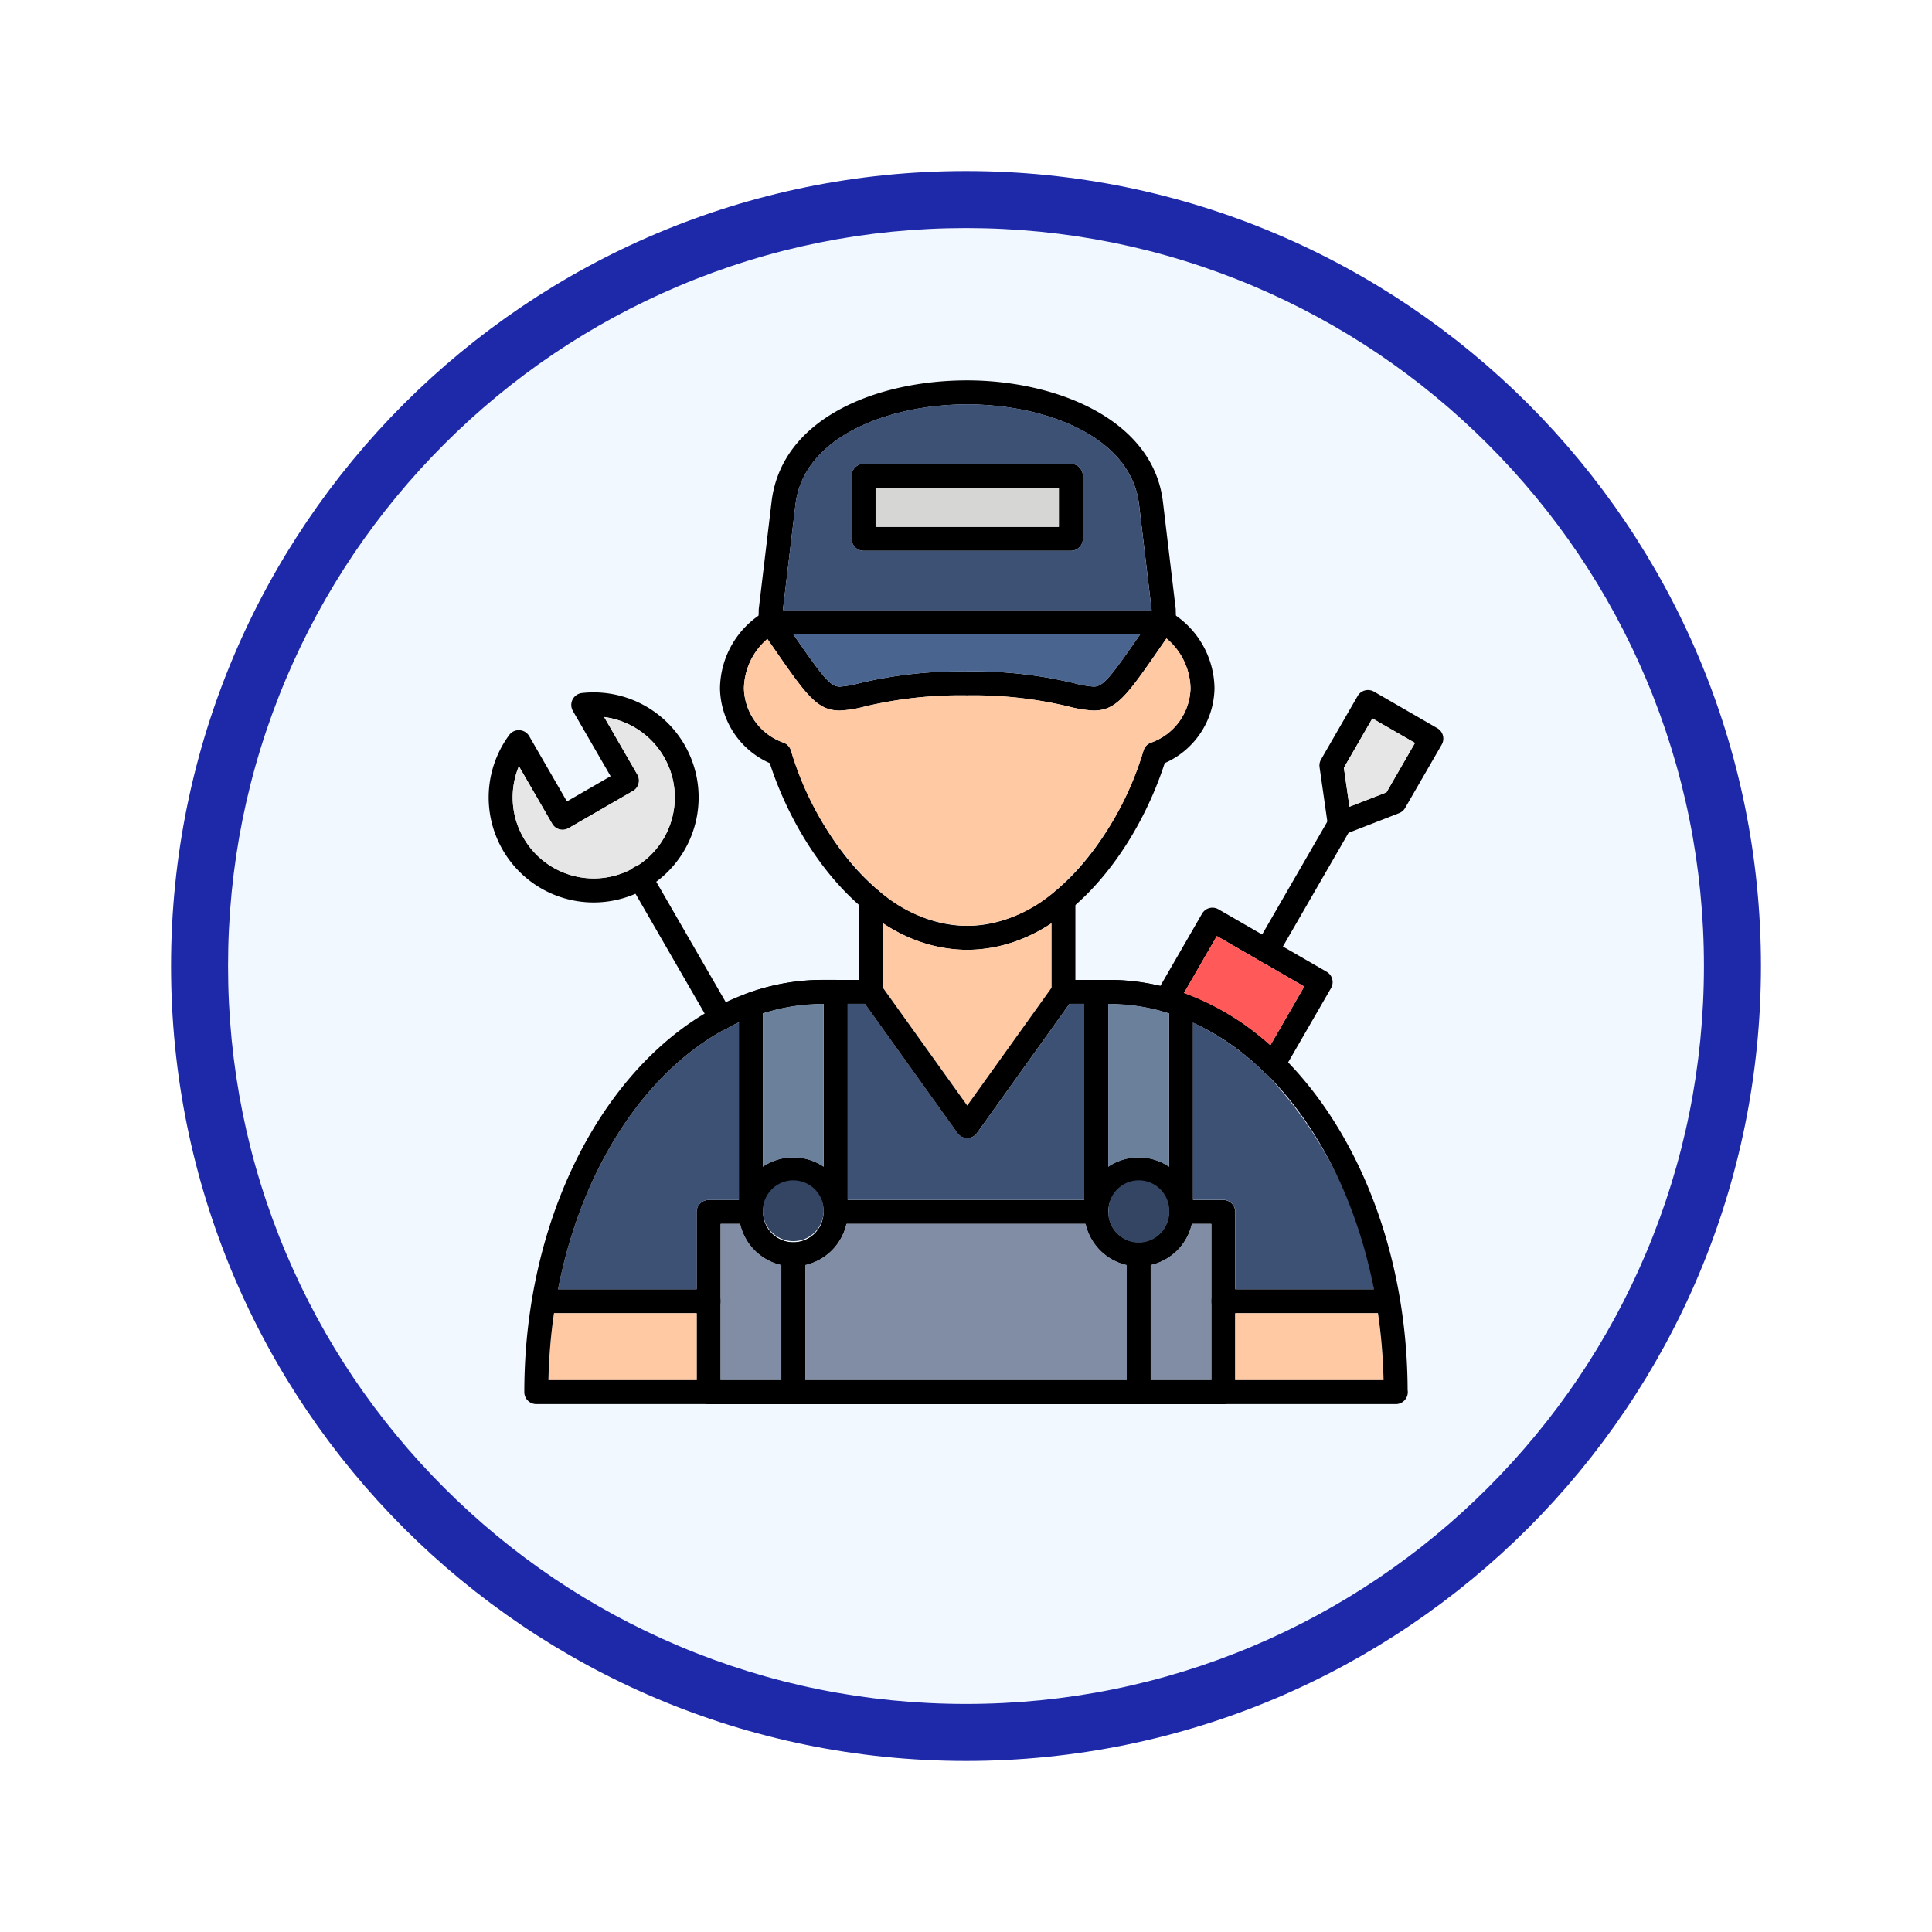 <svg xmlns="http://www.w3.org/2000/svg" xmlns:xlink="http://www.w3.org/1999/xlink" width="101.656" height="101.656" viewBox="0 0 101.656 101.656">
  <defs>
    <filter id="Trazado_982547" x="0" y="0" width="101.656" height="101.656" filterUnits="userSpaceOnUse">
      <feOffset dy="3" input="SourceAlpha"/>
      <feGaussianBlur stdDeviation="3" result="blur"/>
      <feFlood flood-opacity="0.161"/>
      <feComposite operator="in" in2="blur"/>
      <feComposite in="SourceGraphic"/>
    </filter>
  </defs>
  <g id="Grupo_1176814" data-name="Grupo 1176814" transform="translate(-194.237 -8612)">
    <g id="Grupo_1176787" data-name="Grupo 1176787" transform="translate(203.237 8618)">
      <g id="Grupo_1171049" data-name="Grupo 1171049" transform="translate(0 0)">
        <g id="Grupo_1148525" data-name="Grupo 1148525" transform="translate(0)">
          <g transform="matrix(1, 0, 0, 1, -9, -6)" filter="url(#Trazado_982547)">
            <g id="Trazado_982547-2" data-name="Trazado 982547" transform="translate(9 6)" fill="#f2f8ff">
              <path d="M 41.828 82.156 C 36.383 82.156 31.102 81.09 26.131 78.988 C 21.329 76.957 17.016 74.049 13.312 70.344 C 9.608 66.64 6.7 62.327 4.669 57.525 C 2.566 52.554 1.5 47.273 1.5 41.828 C 1.5 36.383 2.566 31.102 4.669 26.131 C 6.7 21.329 9.608 17.016 13.312 13.312 C 17.016 9.608 21.329 6.7 26.131 4.669 C 31.102 2.566 36.383 1.5 41.828 1.5 C 47.273 1.5 52.554 2.566 57.525 4.669 C 62.327 6.7 66.64 9.608 70.344 13.312 C 74.049 17.016 76.957 21.329 78.988 26.131 C 81.09 31.102 82.156 36.383 82.156 41.828 C 82.156 47.273 81.09 52.554 78.988 57.525 C 76.957 62.327 74.049 66.64 70.344 70.344 C 66.64 74.049 62.327 76.957 57.525 78.988 C 52.554 81.09 47.273 82.156 41.828 82.156 Z" stroke="none"/>
              <path d="M 41.828 3 C 36.585 3 31.5 4.026 26.715 6.05 C 22.092 8.006 17.939 10.806 14.372 14.372 C 10.806 17.939 8.006 22.092 6.05 26.715 C 4.026 31.5 3 36.585 3 41.828 C 3 47.071 4.026 52.156 6.05 56.941 C 8.006 61.564 10.806 65.717 14.372 69.284 C 17.939 72.851 22.092 75.651 26.715 77.606 C 31.5 79.63 36.585 80.656 41.828 80.656 C 47.071 80.656 52.156 79.63 56.941 77.606 C 61.564 75.651 65.717 72.851 69.284 69.284 C 72.851 65.717 75.651 61.564 77.606 56.941 C 79.63 52.156 80.656 47.071 80.656 41.828 C 80.656 36.585 79.63 31.5 77.606 26.715 C 75.651 22.092 72.851 17.939 69.284 14.372 C 65.717 10.806 61.564 8.006 56.941 6.05 C 52.156 4.026 47.071 3 41.828 3 M 41.828 -7.62939453125e-06 C 64.929 -7.62939453125e-06 83.656 18.727 83.656 41.828 C 83.656 64.929 64.929 83.656 41.828 83.656 C 18.727 83.656 -7.62939453125e-06 64.929 -7.62939453125e-06 41.828 C -7.62939453125e-06 18.727 18.727 -7.62939453125e-06 41.828 -7.62939453125e-06 Z" stroke="none" fill="#1e29a9"/>
            </g>
          </g>
        </g>
      </g>
    </g>
    <g id="Layer_x0020_1" transform="translate(219.95 8632.014)">
      <path id="Trazado_1033130" data-name="Trazado 1033130" d="M13.452,18.249c-4.983,0-8.84-5.036-10.39-9.824A4.379,4.379,0,0,1,.443,4.492,4.731,4.731,0,0,1,2.788.463a.63.63,0,0,1,.307-.08H23.81a.631.631,0,0,1,.307.08,4.733,4.733,0,0,1,2.345,4.029,4.38,4.38,0,0,1-2.62,3.933c-1.55,4.788-5.407,9.824-10.39,9.824ZM3.268,1.645A3.5,3.5,0,0,0,1.7,4.492,3.117,3.117,0,0,0,3.769,7.344a.628.628,0,0,1,.406.416c1.353,4.444,4.832,9.227,9.276,9.227S21.375,12.2,22.728,7.76a.632.632,0,0,1,.407-.416A3.116,3.116,0,0,0,25.2,4.492a3.5,3.5,0,0,0-1.564-2.847H3.268Z" transform="translate(11.728 11.714)" fill-rule="evenodd"/>
      <path id="Trazado_1033131" data-name="Trazado 1033131" d="M21.861,13.358H1.138a.631.631,0,0,1-.631-.649l.018-.616a.538.538,0,0,1,0-.057L1.2,6.381C1.73,1.973,6.75,0,11.491,0c4.592,0,9.773,2,10.3,6.382l.675,5.655c0,.019,0,.038,0,.057l.014.511a.633.633,0,0,1-.619.754ZM1.793,12.1H21.2l-.664-5.566c-.432-3.621-4.991-5.27-9.043-5.27s-8.6,1.65-9.035,5.27L1.793,12.1Z" transform="translate(13.685 0.001)" fill-rule="evenodd"/>
      <path id="Trazado_1033132" data-name="Trazado 1033132" d="M18.148,5.659a6.141,6.141,0,0,1-1.307-.211,21.614,21.614,0,0,0-5.371-.586A21.649,21.649,0,0,0,6.1,5.448a6.115,6.115,0,0,1-1.307.211c-1.206,0-1.759-.8-3.592-3.45L.62,1.373a.631.631,0,0,1,.518-.99H21.8a.63.63,0,0,1,.518.99l-.577.833c-1.834,2.651-2.387,3.452-3.594,3.452ZM11.469,3.6a22.746,22.746,0,0,1,5.652.618,5.393,5.393,0,0,0,1.026.18c.514,0,.911-.531,2.45-2.754H2.342C3.88,3.867,4.278,4.4,4.791,4.4a5.4,5.4,0,0,0,1.026-.18A22.762,22.762,0,0,1,11.469,3.6Z" transform="translate(13.685 11.714)" fill-rule="evenodd"/>
      <path id="Trazado_1033133" data-name="Trazado 1033133" d="M1.105,13.839a.631.631,0,0,1-.631-.631V2.307a.631.631,0,0,1,.414-.593,11.643,11.643,0,0,1,4-.715h.677A.631.631,0,0,1,6.2,1.63V13.042a.631.631,0,0,1-.608.63.642.642,0,0,1-.652-.584,1.6,1.6,0,0,0-3.2.12.63.63,0,0,1-.63.632ZM1.736,2.758v8.077a2.852,2.852,0,0,1,3.2,0V2.262H4.889a10.337,10.337,0,0,0-3.154.5Z" transform="translate(12.69 30.545)" fill-rule="evenodd"/>
      <path id="Trazado_1033134" data-name="Trazado 1033134" d="M1.681,13.838a.631.631,0,0,1-.631-.631V1.63A.631.631,0,0,1,1.681,1h.684a11.653,11.653,0,0,1,3.994.713.632.632,0,0,1,.415.593V13.042a.631.631,0,0,1-.608.63.642.642,0,0,1-.652-.584,1.6,1.6,0,0,0-3.2.119.632.632,0,0,1-.631.631ZM2.312,2.261v8.574a2.852,2.852,0,0,1,3.2,0V2.755a10.334,10.334,0,0,0-3.147-.494H2.312Z" transform="translate(30.286 30.546)" fill-rule="evenodd"/>
      <path id="Trazado_1033135" data-name="Trazado 1033135" d="M1.306,6.954a.631.631,0,0,1-.631-.631V1.477a.631.631,0,0,1,1.261,0V6.323A.631.631,0,0,1,1.306,6.954Z" transform="translate(18.818 25.852)" fill-rule="evenodd"/>
      <path id="Trazado_1033136" data-name="Trazado 1033136" d="M1.626,6.954A.631.631,0,0,1,1,6.323V1.477a.631.631,0,0,1,1.261,0V6.323A.631.631,0,0,1,1.626,6.954Z" transform="translate(28.61 25.852)" fill-rule="evenodd"/>
      <path id="Trazado_1033137" data-name="Trazado 1033137" d="M28.112,12.11H1.035A.631.631,0,0,1,.4,11.479V2a.631.631,0,0,1,.631-.631H3.253A.631.631,0,0,1,3.884,2,1.6,1.6,0,0,0,7.09,2a.631.631,0,0,1,.631-.631h13.7A.631.631,0,0,1,22.057,2a1.6,1.6,0,1,0,3.206,0,.631.631,0,0,1,.631-.631h2.218A.631.631,0,0,1,28.742,2v9.482a.63.63,0,0,1-.63.631ZM1.665,10.848H27.481V2.628H26.454a2.865,2.865,0,0,1-5.589,0H8.282a2.865,2.865,0,0,1-5.589,0H1.665v8.22Z" transform="translate(10.541 41.756)" fill-rule="evenodd"/>
      <path id="Trazado_1033138" data-name="Trazado 1033138" d="M3.915,7.025A2.865,2.865,0,1,1,6.78,4.16,2.868,2.868,0,0,1,3.915,7.025Zm0-4.468a1.6,1.6,0,1,0,1.6,1.6A1.6,1.6,0,0,0,3.915,2.558Z" transform="translate(30.286 39.593)" fill-rule="evenodd"/>
      <path id="Trazado_1033139" data-name="Trazado 1033139" d="M3.339,7.025A2.865,2.865,0,1,1,6.2,4.16,2.868,2.868,0,0,1,3.339,7.025Zm0-4.468a1.6,1.6,0,1,0,1.6,1.6A1.6,1.6,0,0,0,3.339,2.558Z" transform="translate(12.69 39.593)" fill-rule="evenodd"/>
      <path id="Trazado_1033140" data-name="Trazado 1033140" d="M45.127,2.777H36.512a.631.631,0,0,1,0-1.262h8.615a.631.631,0,0,1,0,1.262Zm-35.692,0H.76a.631.631,0,0,1,0-1.262H9.435a.631.631,0,0,1,0,1.262Z" transform="translate(2.141 46.308)" fill-rule="evenodd"/>
      <path id="Trazado_1033141" data-name="Trazado 1033141" d="M12.2,4.714H1.293a.631.631,0,0,1-.631-.631V.769A.631.631,0,0,1,1.293.139H12.2a.631.631,0,0,1,.631.631V4.083a.631.631,0,0,1-.631.631ZM1.924,3.453h9.644V1.4H1.924Z" transform="translate(18.434 4.253)" fill-rule="evenodd"/>
      <path id="Trazado_1033142" data-name="Trazado 1033142" d="M7.428,9.755a.631.631,0,0,1-.442-.18A12.6,12.6,0,0,0,1.625,6.335a.63.63,0,0,1-.373-.922L3.687,1.195A.63.63,0,0,1,4.549.964L10.242,4.25a.63.63,0,0,1,.231.862l-2.5,4.327a.632.632,0,0,1-.461.31.612.612,0,0,1-.085.006ZM2.735,5.367A13.8,13.8,0,0,1,7.279,8.121L9.065,5.028l-4.6-2.656-1.729,3Z" transform="translate(33.848 26.867)" fill-rule="evenodd"/>
      <path id="Trazado_1033143" data-name="Trazado 1033143" d="M1.965,8.7a.631.631,0,0,1-.546-.946L5.3,1.033a.631.631,0,0,1,1.092.631L2.512,8.386a.631.631,0,0,1-.547.316Z" transform="translate(38.962 21.95)" fill-rule="evenodd"/>
      <path id="Trazado_1033144" data-name="Trazado 1033144" d="M2.51,8.163a.631.631,0,0,1-.625-.542L1.449,4.569a.634.634,0,0,1,.078-.4L3.452.831A.631.631,0,0,1,4.314.6L7.646,2.525a.631.631,0,0,1,.231.862L5.952,6.72a.632.632,0,0,1-.318.273L2.739,8.12a.637.637,0,0,1-.229.042Zm.219-3.556.293,2.05L4.971,5.9,6.469,3.3,4.229,2.009Z" transform="translate(42.269 15.778)" fill-rule="evenodd"/>
      <path id="Trazado_1033145" data-name="Trazado 1033145" d="M5.588,11.574A5.527,5.527,0,0,1,1.136,2.765a.62.62,0,0,1,.543-.255.631.631,0,0,1,.511.315L4.173,6.259l2.3-1.328L4.489,1.5A.631.631,0,0,1,4.965.554a5.527,5.527,0,1,1,.623,11.02ZM1.647,4.405A4.265,4.265,0,1,0,6.132,1.817L7.88,4.846a.631.631,0,0,1-.231.861L4.258,7.666A.631.631,0,0,1,3.4,7.435L1.647,4.405Z" transform="translate(-0.057 15.897)" fill-rule="evenodd"/>
      <path id="Trazado_1033146" data-name="Trazado 1033146" d="M5.186,9.458a.631.631,0,0,1-.547-.316L.374,1.755a.631.631,0,1,1,1.092-.631L5.731,8.512a.631.631,0,0,1-.545.946Z" transform="translate(7.045 24.728)" fill-rule="evenodd"/>
      <path id="Trazado_1033147" data-name="Trazado 1033147" d="M1.176,9.947a.631.631,0,0,1-.631-.631V2.068a.631.631,0,0,1,1.261,0V9.316A.631.631,0,0,1,1.176,9.947Z" transform="translate(14.853 43.919)" fill-rule="evenodd"/>
      <path id="Trazado_1033148" data-name="Trazado 1033148" d="M1.752,9.947a.631.631,0,0,1-.631-.631V2.068a.631.631,0,0,1,1.262,0V9.316A.631.631,0,0,1,1.752,9.947Z" transform="translate(32.449 43.919)" fill-rule="evenodd"/>
      <path id="Trazado_1033149" data-name="Trazado 1033149" d="M12.23,15.553a7.243,7.243,0,0,0,4.589-1.795.634.634,0,0,1,.137-.114,15.952,15.952,0,0,0,4.55-7.318.632.632,0,0,1,.407-.416,3.116,3.116,0,0,0,2.065-2.853A3.522,3.522,0,0,0,22.716.43l-.239.344c-1.834,2.651-2.387,3.452-3.594,3.452a6.141,6.141,0,0,1-1.307-.211,21.614,21.614,0,0,0-5.371-.586,21.649,21.649,0,0,0-5.371.586,6.115,6.115,0,0,1-1.307.211c-1.206,0-1.759-.8-3.592-3.45L1.713.457a3.523,3.523,0,0,0-1.23,2.6A3.117,3.117,0,0,0,2.548,5.911a.628.628,0,0,1,.406.416A15.954,15.954,0,0,0,7.5,13.642a.636.636,0,0,1,.144.12,7.241,7.241,0,0,0,4.585,1.791Z" transform="translate(12.95 13.147)" fill="#fec9a3" fill-rule="evenodd"/>
      <path id="Trazado_1033150" data-name="Trazado 1033150" d="M9.693,2.379A22.746,22.746,0,0,1,15.345,3a5.393,5.393,0,0,0,1.026.18c.514,0,.911-.531,2.45-2.754H.565C2.1,2.646,2.5,3.177,3.015,3.177A5.4,5.4,0,0,0,4.041,3a22.762,22.762,0,0,1,5.652-.618Z" transform="translate(15.462 12.935)" fill="#49648e" fill-rule="evenodd"/>
      <path id="Trazado_1033151" data-name="Trazado 1033151" d="M.548,10.875H19.953L19.289,5.31C18.857,1.689,14.3.039,10.246.039s-8.6,1.65-9.035,5.27L.548,10.875ZM15.7,7.745H4.8a.631.631,0,0,1-.631-.631V3.8A.631.631,0,0,1,4.8,3.17H15.7a.631.631,0,0,1,.631.631V7.114a.631.631,0,0,1-.631.631Z" transform="translate(14.93 1.222)" fill="#3c5174" fill-rule="evenodd"/>
      <path id="Trazado_1033152" data-name="Trazado 1033152" d="M.7,2.231h9.644V.179H.7Z" transform="translate(19.656 5.475)" fill="#d6d6d4" fill-rule="evenodd"/>
      <path id="Trazado_1033153" data-name="Trazado 1033153" d="M8.482,5.895a4.235,4.235,0,0,0-.426-3.236A4.283,4.283,0,0,0,4.91.561L6.659,3.59a.631.631,0,0,1-.231.861L3.036,6.41a.631.631,0,0,1-.862-.231L.425,3.15a4.265,4.265,0,0,0,5.944,5.4.636.636,0,0,1,.248-.143A4.237,4.237,0,0,0,8.482,5.895Z" transform="translate(1.165 17.153)" fill="#e6e6e6" fill-rule="evenodd"/>
      <path id="Trazado_1033154" data-name="Trazado 1033154" d="M.715.905v3.4l4.426,6.184L9.566,4.309V.906A8.05,8.05,0,0,1,5.141,2.3,8.05,8.05,0,0,1,.715.905Z" transform="translate(20.04 27.666)" fill="#fec9a3" fill-rule="evenodd"/>
      <path id="Trazado_1033155" data-name="Trazado 1033155" d="M1.484,3.161l.293,2.05,1.949-.76,1.5-2.595L2.984.563Z" transform="translate(43.514 17.223)" fill="#e6e6e6" fill-rule="evenodd"/>
      <path id="Trazado_1033156" data-name="Trazado 1033156" d="M17.5,3.571a2.874,2.874,0,0,1-2.164-2.164H2.749A2.874,2.874,0,0,1,.585,3.571V9.627H17.5V3.571Z" transform="translate(16.074 42.977)" fill="#808da4" fill-rule="evenodd"/>
      <path id="Trazado_1033157" data-name="Trazado 1033157" d="M3.635,9.627V3.571A2.874,2.874,0,0,1,1.471,1.407H.444v8.22H3.635Z" transform="translate(11.763 42.977)" fill="#808da4" fill-rule="evenodd"/>
      <path id="Trazado_1033158" data-name="Trazado 1033158" d="M1.161,3.571V9.627H4.352V1.407H3.325A2.874,2.874,0,0,1,1.161,3.571Z" transform="translate(33.671 42.977)" fill="#808da4" fill-rule="evenodd"/>
      <path id="Trazado_1033159" data-name="Trazado 1033159" d="M1.3,1.556V5.074H9.1a28.546,28.546,0,0,0-.293-3.519H1.3Z" transform="translate(37.981 47.529)" fill="#fec9a3" fill-rule="evenodd"/>
      <path id="Trazado_1033160" data-name="Trazado 1033160" d="M7.958,5.074V1.556H.449A28.523,28.523,0,0,0,.157,5.074h7.8Z" transform="translate(2.987 47.529)" fill="#fec9a3" fill-rule="evenodd"/>
      <g id="Grupo_1176795" data-name="Grupo 1176795" transform="translate(3.652 32.806)">
        <path id="Trazado_1033161" data-name="Trazado 1033161" d="M.173,15.112H7.467v-4.07a.631.631,0,0,1,.631-.631H9.685V1.07q-.268.122-.532.259a.635.635,0,0,1-.226.12C4.679,3.762,1.392,8.838.173,15.112Z" transform="translate(-0.173 -0.094)" fill="#3c5174" fill-rule="evenodd"/>
        <path id="Trazado_1033162" data-name="Trazado 1033162" d="M.656,11.356h12.45V1.04h-.775l-4.868,6.8a.63.63,0,0,1-1.026,0L1.569,1.04H.656V11.356Z" transform="translate(14.579 -1.04)" fill="#3c5174" fill-rule="evenodd"/>
        <path id="Trazado_1033163" data-name="Trazado 1033163" d="M1.232,1.071V10.4H2.825a.631.631,0,0,1,.631.631V15.1h7.3A21.859,21.859,0,0,0,5.139,3.823a.633.633,0,0,1-.134-.1A13.348,13.348,0,0,0,1.232,1.071Z" transform="translate(32.177 -0.087)" fill="#3c5174" fill-rule="evenodd"/>
      </g>
      <path id="Trazado_1033164" data-name="Trazado 1033164" d="M4.291,9.61V1.534q-.162-.052-.326-.1l-.01,0A10.307,10.307,0,0,0,1.143,1.04H1.091V9.614a2.852,2.852,0,0,1,3.2,0v0Z" transform="translate(31.508 31.767)" fill="#6b809b" fill-rule="evenodd"/>
      <path id="Trazado_1033165" data-name="Trazado 1033165" d="M3.716,2.818a1.6,1.6,0,1,0,0,.12q0-.05,0-.1c0-.007,0-.014,0-.022Z" transform="translate(13.911 40.814)" fill="#334562" fill-rule="evenodd"/>
      <path id="Trazado_1033166" data-name="Trazado 1033166" d="M1.091,2.959A1.6,1.6,0,0,0,4.3,2.938c0-.04,0-.08,0-.119a1.6,1.6,0,0,0-3.2.119c0,.007,0,.014,0,.021Z" transform="translate(31.508 40.814)" fill="#334562" fill-rule="evenodd"/>
      <path id="Trazado_1033167" data-name="Trazado 1033167" d="M3.714,9.609V1.04H3.668a10.337,10.337,0,0,0-3.154.5V9.613a2.852,2.852,0,0,1,3.2,0v0Z" transform="translate(13.911 31.767)" fill="#6b809b" fill-rule="evenodd"/>
      <path id="Trazado_1033168" data-name="Trazado 1033168" d="M45.973,23.32H.747a.631.631,0,0,1-.631-.631C.117,10.73,7.161,1,15.819,1h2.545a.632.632,0,0,1,.513.264l4.544,6.348,4.544-6.348A.631.631,0,0,1,28.479,1h2.414c8.633,0,15.661,9.673,15.7,21.584a.6.6,0,0,1,.009.106.632.632,0,0,1-.632.631ZM1.385,22.058H45.327c-.237-10.974-6.621-19.8-14.435-19.8H28.8l-4.868,6.8a.63.63,0,0,1-1.026,0l-4.868-6.8H15.82c-7.814,0-14.2,8.824-14.435,19.8Z" transform="translate(1.759 30.545)" fill-rule="evenodd"/>
      <path id="Trazado_1033169" data-name="Trazado 1033169" d="M5.763,6.672l1.784-3.09L5.26,2.262l-.013-.007-.015-.009L2.946.926l-1.729,3,.062.022A13.825,13.825,0,0,1,5.761,6.675l0,0Z" transform="translate(35.366 28.313)" fill="#ff5959" fill-rule="evenodd"/>
    </g>
  </g>
</svg>
